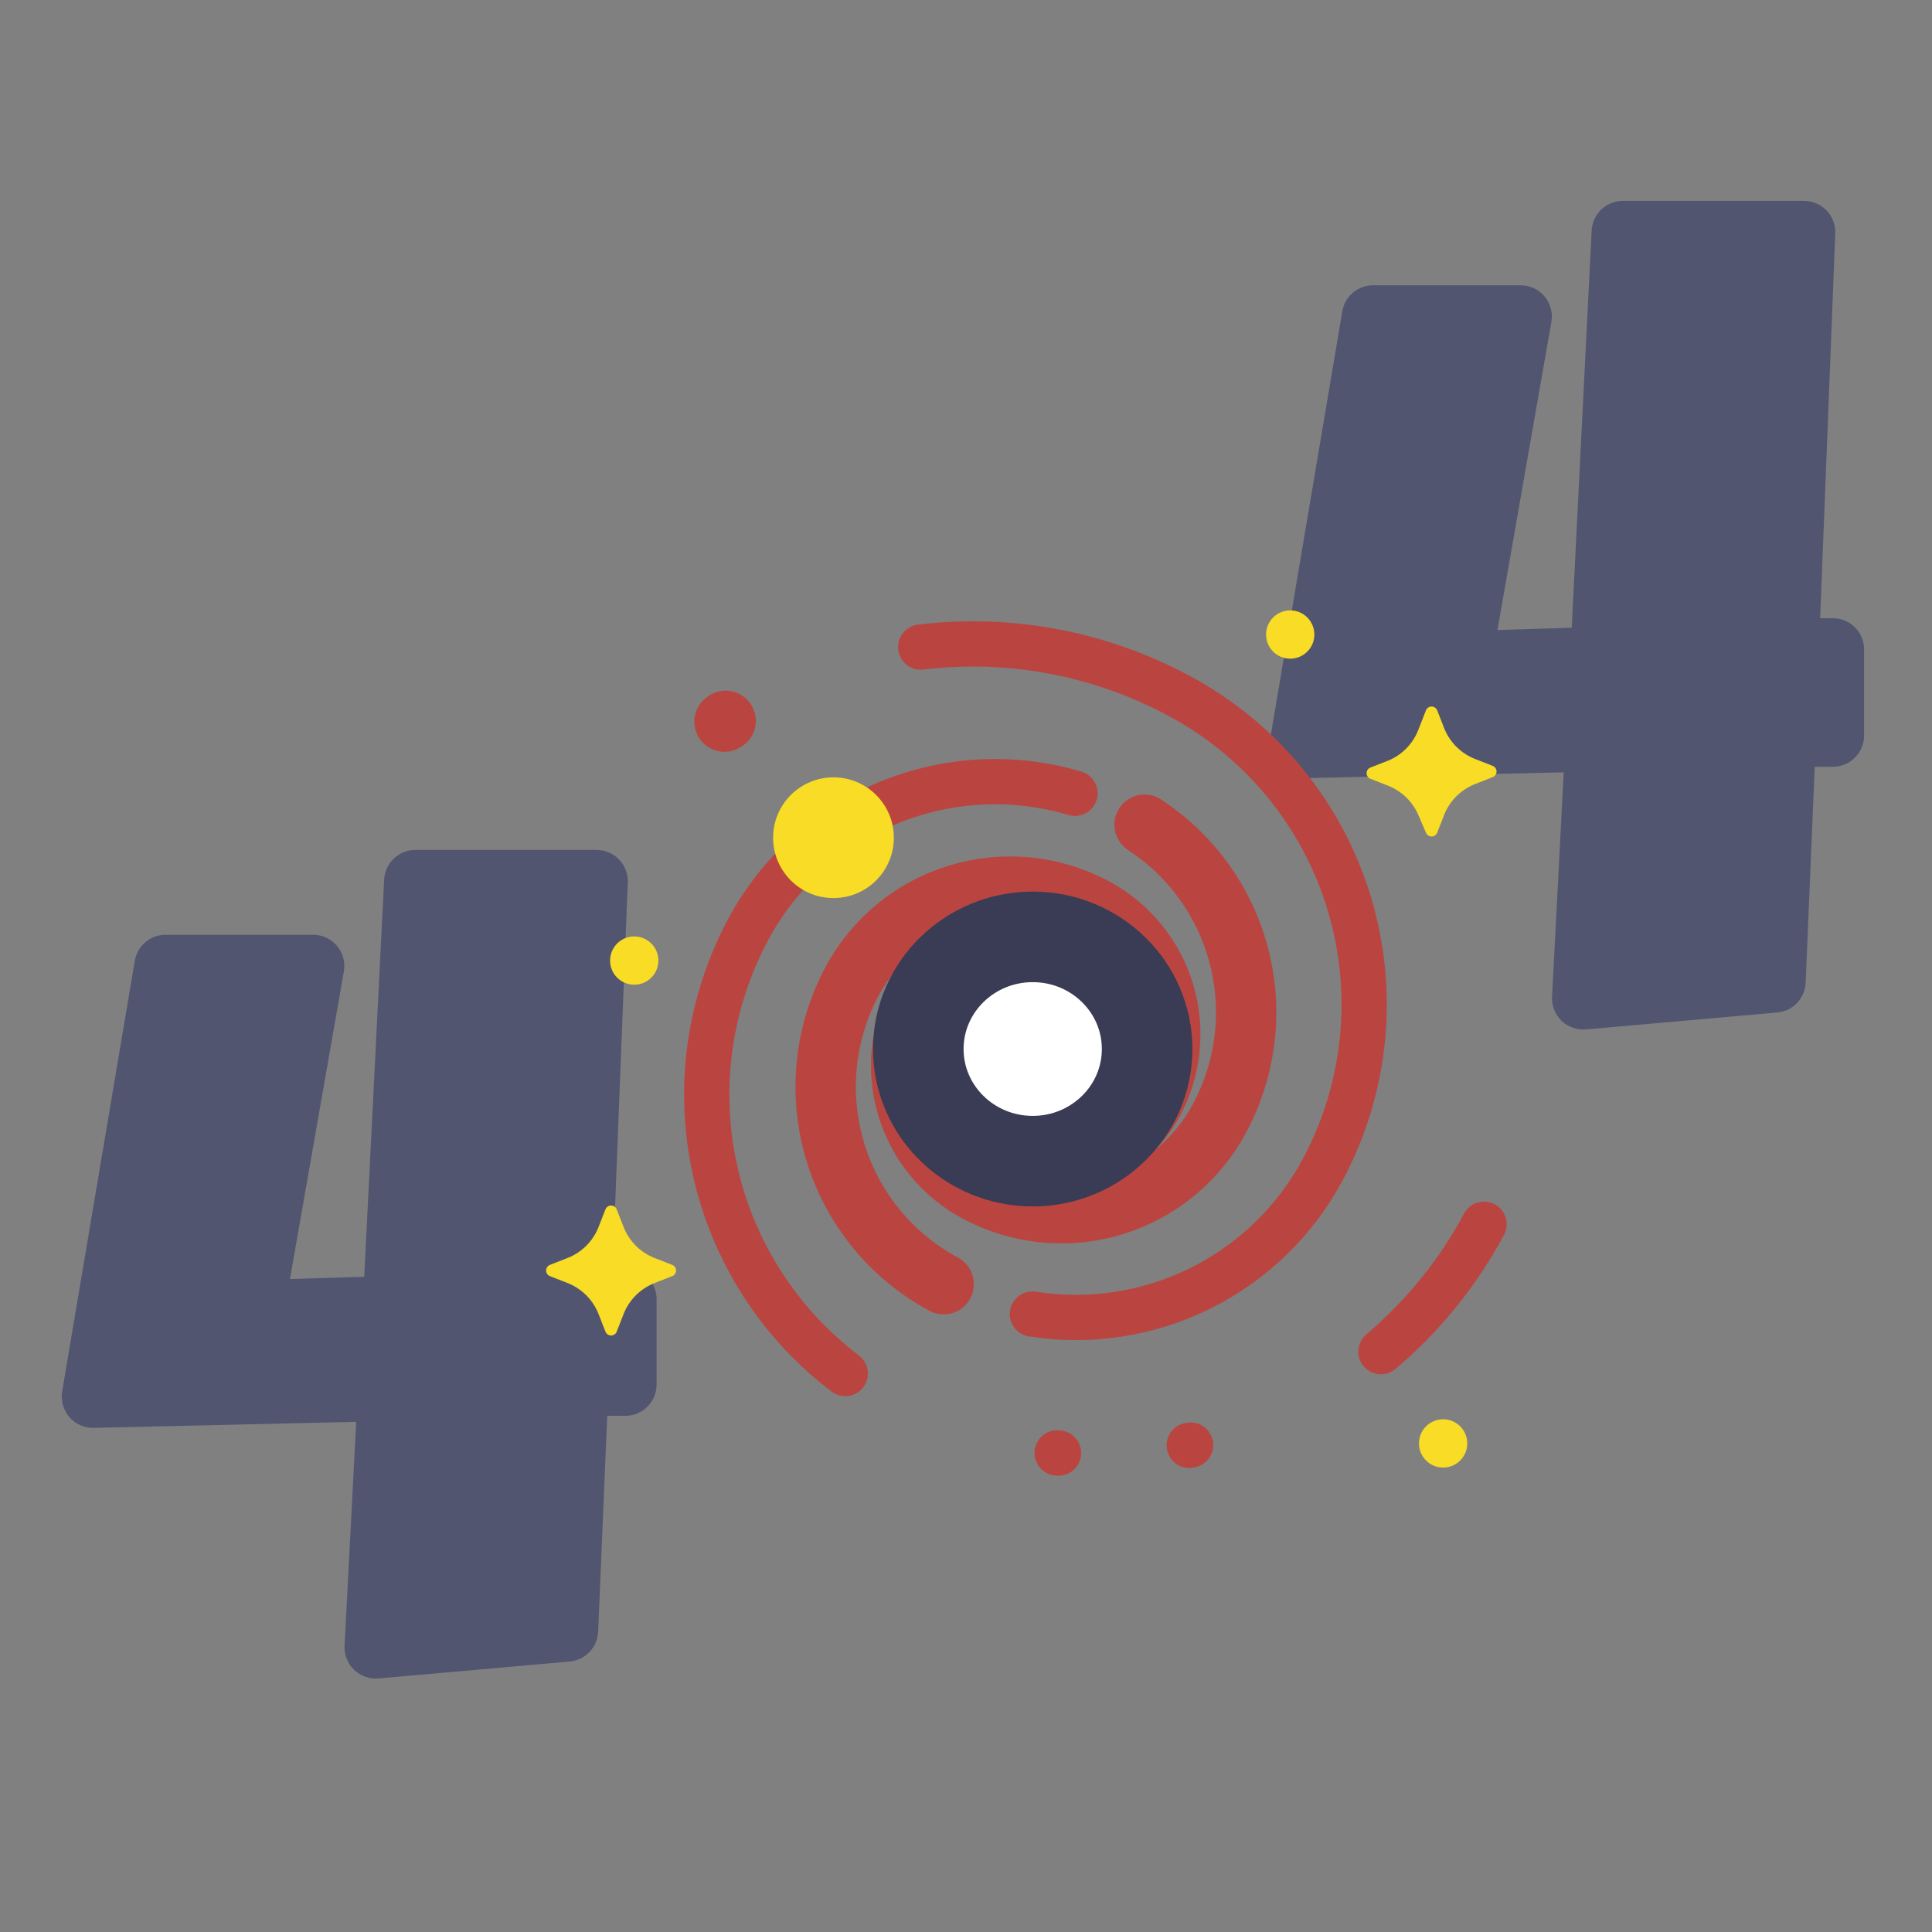<svg width="128" height="128" viewBox="0 0 128 128" fill="none" xmlns="http://www.w3.org/2000/svg">
<rect x="0" y="0" width="128" height="128" fill="#808080" stroke="none"/>
<path d="M41.48 93.8H40.23L39.63 108.08C39.615 108.587 39.414 109.071 39.065 109.44C38.717 109.808 38.245 110.036 37.74 110.08L25.09 111.2C24.791 111.228 24.49 111.191 24.207 111.091C23.924 110.992 23.666 110.832 23.451 110.622C23.236 110.413 23.07 110.16 22.962 109.88C22.855 109.599 22.81 109.299 22.83 109L23.6 94.2L6.21 94.6C5.904 94.607 5.601 94.547 5.321 94.423C5.042 94.299 4.793 94.115 4.593 93.884C4.394 93.652 4.248 93.379 4.166 93.085C4.084 92.79 4.068 92.481 4.12 92.18L8.93 63.66C9.009 63.184 9.252 62.75 9.618 62.434C9.983 62.118 10.447 61.94 10.93 61.93H20.78C21.08 61.935 21.375 62.006 21.645 62.137C21.916 62.267 22.154 62.455 22.344 62.687C22.535 62.919 22.672 63.19 22.747 63.481C22.823 63.771 22.834 64.075 22.78 64.37L19.21 84.74L24.13 84.59L25.45 58.31C25.468 57.773 25.694 57.264 26.081 56.891C26.467 56.518 26.983 56.31 27.52 56.31H39.52C39.8 56.31 40.076 56.366 40.334 56.476C40.591 56.585 40.823 56.746 41.017 56.948C41.21 57.15 41.361 57.389 41.459 57.65C41.558 57.912 41.602 58.191 41.59 58.47L40.59 84H41.32C41.595 83.985 41.87 84.025 42.13 84.118C42.389 84.212 42.627 84.355 42.831 84.542C43.033 84.728 43.197 84.953 43.312 85.203C43.427 85.454 43.491 85.725 43.5 86V91.71C43.505 92.254 43.297 92.778 42.919 93.169C42.541 93.56 42.024 93.787 41.48 93.8Z" fill="#515570"/>
<path d="M121.48 50.8H120.23L119.63 65.08C119.615 65.587 119.414 66.071 119.065 66.439C118.717 66.808 118.245 67.036 117.74 67.08L105.09 68.2C104.791 68.228 104.49 68.191 104.207 68.091C103.924 67.992 103.666 67.832 103.451 67.622C103.236 67.413 103.07 67.16 102.962 66.88C102.855 66.599 102.81 66.299 102.83 66L103.6 51.17L86.21 51.56C85.904 51.567 85.601 51.507 85.321 51.383C85.042 51.259 84.793 51.075 84.594 50.844C84.394 50.612 84.248 50.339 84.166 50.045C84.084 49.75 84.068 49.441 84.12 49.14L88.93 20.63C89.009 20.154 89.252 19.72 89.618 19.404C89.983 19.088 90.447 18.91 90.93 18.9H100.78C101.08 18.905 101.375 18.976 101.646 19.107C101.916 19.237 102.154 19.425 102.344 19.657C102.535 19.89 102.672 20.16 102.747 20.451C102.823 20.741 102.834 21.045 102.78 21.34L99.21 41.74L104.13 41.59L105.45 15.31C105.468 14.773 105.694 14.264 106.08 13.891C106.467 13.518 106.983 13.31 107.52 13.31H119.52C119.8 13.31 120.076 13.366 120.334 13.476C120.591 13.585 120.823 13.746 121.016 13.948C121.21 14.15 121.36 14.389 121.459 14.65C121.558 14.912 121.602 15.191 121.59 15.47L120.59 40.96H121.32C121.598 40.945 121.877 40.987 122.139 41.082C122.401 41.178 122.641 41.325 122.845 41.516C123.048 41.706 123.211 41.936 123.324 42.191C123.436 42.446 123.496 42.721 123.5 43V48.71C123.505 49.254 123.297 49.778 122.919 50.169C122.541 50.56 122.024 50.787 121.48 50.8V50.8Z" fill="#515570"/>
<path d="M75.83 54.64L76.52 55.12C79.401 57.241 81.419 60.332 82.202 63.824C82.985 67.315 82.48 70.972 80.78 74.12C79.292 76.894 76.763 78.963 73.749 79.873C70.736 80.782 67.484 80.458 64.71 78.97C62.49 77.779 60.835 75.755 60.107 73.343C59.38 70.932 59.64 68.33 60.83 66.11C61.301 65.23 61.941 64.452 62.714 63.819C63.486 63.186 64.375 62.712 65.331 62.423C66.286 62.135 67.29 62.037 68.283 62.136C69.276 62.235 70.24 62.528 71.12 63C72.54 63.763 73.599 65.058 74.064 66.602C74.529 68.145 74.362 69.81 73.6 71.23C73.3 71.794 72.891 72.293 72.398 72.698C71.904 73.104 71.336 73.408 70.725 73.594C70.114 73.78 69.472 73.843 68.836 73.781C68.201 73.718 67.583 73.531 67.02 73.23C66.569 72.989 66.171 72.661 65.847 72.265C65.523 71.87 65.28 71.414 65.133 70.925C64.985 70.435 64.935 69.921 64.986 69.413C65.037 68.904 65.188 68.41 65.43 67.96C65.82 67.233 66.483 66.692 67.272 66.453C68.062 66.215 68.913 66.3 69.64 66.69C70.219 67.005 70.649 67.537 70.836 68.168C71.024 68.8 70.953 69.48 70.64 70.06C70.388 70.524 69.963 70.87 69.457 71.022C68.951 71.173 68.406 71.119 67.94 70.87C67.755 70.771 67.591 70.637 67.459 70.475C67.326 70.313 67.226 70.126 67.166 69.925C67.105 69.725 67.085 69.514 67.106 69.305C67.128 69.097 67.19 68.894 67.29 68.71C67.364 68.56 67.468 68.426 67.594 68.316C67.721 68.206 67.868 68.122 68.026 68.069C68.185 68.016 68.353 67.995 68.52 68.007C68.687 68.019 68.85 68.064 69 68.14C69.12 68.201 69.227 68.286 69.313 68.389C69.4 68.492 69.465 68.612 69.504 68.74C69.543 68.869 69.556 69.005 69.542 69.139C69.527 69.273 69.486 69.402 69.42 69.52" stroke="#BA4540" stroke-width="4" stroke-miterlimit="10" stroke-linecap="round"/>
<path d="M56 91C51.599 87.662 48.534 82.862 47.357 77.465C46.18 72.068 46.968 66.428 49.58 61.56C51.6 57.799 54.856 54.849 58.799 53.21C62.741 51.57 67.128 51.341 71.22 52.56" stroke="#BA4540" stroke-width="3" stroke-miterlimit="10" stroke-linecap="round"/>
<path d="M78.88 95.74C74.548 96.677 70.059 96.605 65.76 95.53" stroke="#BA4540" stroke-width="3" stroke-miterlimit="10" stroke-linecap="round" stroke-dasharray="0.09 8.71"/>
<path d="M98.32 81.11C96.597 84.33 94.279 87.193 91.49 89.55" stroke="#BA4540" stroke-width="3" stroke-miterlimit="10" stroke-linecap="round"/>
<path d="M62.52 85.08C59.055 83.219 56.471 80.059 55.335 76.294C54.199 72.529 54.603 68.467 56.46 65C57.948 62.226 60.477 60.157 63.491 59.247C66.504 58.337 69.756 58.662 72.53 60.15C74.747 61.341 76.401 63.363 77.128 65.772C77.855 68.182 77.597 70.781 76.41 73C75.456 74.775 73.837 76.099 71.907 76.681C69.977 77.262 67.896 77.053 66.12 76.1C64.7 75.337 63.641 74.042 63.176 72.498C62.711 70.955 62.878 69.29 63.64 67.87C63.941 67.306 64.349 66.807 64.843 66.402C65.336 65.996 65.904 65.692 66.516 65.506C67.127 65.32 67.768 65.257 68.404 65.319C69.04 65.382 69.657 65.569 70.22 65.87C70.671 66.111 71.069 66.439 71.393 66.835C71.717 67.23 71.96 67.686 72.107 68.175C72.255 68.665 72.305 69.179 72.254 69.687C72.203 70.196 72.052 70.69 71.81 71.14C71.42 71.867 70.757 72.409 69.968 72.647C69.178 72.885 68.327 72.8 67.6 72.41C67.021 72.095 66.591 71.563 66.404 70.932C66.216 70.3 66.287 69.62 66.6 69.04C66.852 68.576 67.277 68.23 67.783 68.079C68.289 67.927 68.834 67.981 69.3 68.23C69.485 68.329 69.649 68.463 69.782 68.625C69.915 68.787 70.014 68.974 70.074 69.175C70.135 69.376 70.155 69.586 70.134 69.795C70.112 70.003 70.05 70.206 69.95 70.39C69.871 70.538 69.764 70.67 69.634 70.776C69.504 70.883 69.355 70.963 69.194 71.011C69.033 71.06 68.864 71.076 68.697 71.058C68.53 71.041 68.368 70.99 68.22 70.91C68.1 70.849 67.993 70.764 67.907 70.661C67.82 70.558 67.755 70.438 67.716 70.309C67.677 70.181 67.664 70.045 67.678 69.911C67.693 69.777 67.734 69.648 67.8 69.53" stroke="#BA4540" stroke-width="4" stroke-miterlimit="10" stroke-linecap="round"/>
<path d="M61 42.87C66.907 42.158 72.891 43.289 78.13 46.11C80.816 47.546 83.192 49.498 85.124 51.853C87.055 54.208 88.503 56.921 89.385 59.836C90.267 62.751 90.567 65.812 90.265 68.843C89.964 71.874 89.069 74.815 87.63 77.5C85.812 80.891 82.984 83.633 79.539 85.346C76.094 87.059 72.201 87.658 68.4 87.06" stroke="#BA4540" stroke-width="3" stroke-miterlimit="10" stroke-linecap="round"/>
<path d="M48 47.81C49.248 46.948 50.562 46.186 51.93 45.53" stroke="#BA4540" stroke-width="4" stroke-miterlimit="10" stroke-linecap="round" stroke-dasharray="0.09 8.92"/>
<path d="M68.42 76.93C72.606 76.93 76 73.603 76 69.5C76 65.397 72.606 62.07 68.42 62.07C64.234 62.07 60.84 65.397 60.84 69.5C60.84 73.603 64.234 76.93 68.42 76.93Z" fill="white" stroke="#393C54" stroke-width="6" stroke-linecap="round" stroke-linejoin="round"/>
<path d="M55.22 59.5C57.429 59.5 59.22 57.709 59.22 55.5C59.22 53.291 57.429 51.5 55.22 51.5C53.011 51.5 51.22 53.291 51.22 55.5C51.22 57.709 53.011 59.5 55.22 59.5Z" fill="#F8DC25"/>
<path d="M39.64 81.33L40.11 80.13C40.138 80.053 40.19 79.987 40.257 79.941C40.324 79.894 40.403 79.869 40.485 79.869C40.567 79.869 40.646 79.894 40.713 79.941C40.78 79.987 40.832 80.053 40.86 80.13L41.33 81.33C41.513 81.78 41.784 82.189 42.127 82.533C42.471 82.876 42.88 83.147 43.33 83.33L44.53 83.8C44.607 83.828 44.673 83.88 44.719 83.947C44.766 84.014 44.791 84.093 44.791 84.175C44.791 84.257 44.766 84.336 44.719 84.403C44.673 84.47 44.607 84.522 44.53 84.55L43.33 85.02C42.88 85.203 42.471 85.474 42.127 85.817C41.784 86.161 41.513 86.57 41.33 87.02L40.86 88.22C40.832 88.297 40.78 88.363 40.713 88.409C40.646 88.456 40.567 88.481 40.485 88.481C40.403 88.481 40.324 88.456 40.257 88.409C40.19 88.363 40.138 88.297 40.11 88.22L39.64 87.02C39.457 86.57 39.186 86.161 38.843 85.817C38.499 85.474 38.09 85.203 37.64 85.02L36.44 84.55C36.364 84.522 36.297 84.47 36.251 84.403C36.204 84.336 36.179 84.257 36.179 84.175C36.179 84.093 36.204 84.014 36.251 83.947C36.297 83.88 36.364 83.828 36.44 83.8L37.64 83.33C38.09 83.147 38.499 82.876 38.843 82.533C39.186 82.189 39.457 81.78 39.64 81.33V81.33Z" fill="#F8DC25"/>
<path d="M94 48.27L94.47 47.07C94.499 46.993 94.55 46.927 94.617 46.881C94.684 46.834 94.763 46.809 94.845 46.809C94.927 46.809 95.007 46.834 95.073 46.881C95.141 46.927 95.192 46.993 95.22 47.07L95.69 48.27C95.873 48.72 96.144 49.129 96.487 49.473C96.831 49.816 97.24 50.087 97.69 50.27L98.89 50.74C98.967 50.768 99.033 50.82 99.079 50.887C99.126 50.954 99.151 51.033 99.151 51.115C99.151 51.197 99.126 51.276 99.079 51.343C99.033 51.41 98.967 51.462 98.89 51.49L97.69 51.96C97.24 52.143 96.831 52.414 96.487 52.757C96.144 53.101 95.873 53.51 95.69 53.96L95.22 55.16C95.192 55.237 95.141 55.303 95.073 55.349C95.007 55.396 94.927 55.421 94.845 55.421C94.763 55.421 94.684 55.396 94.617 55.349C94.55 55.303 94.499 55.237 94.47 55.16L94 54.07C93.818 53.62 93.546 53.211 93.203 52.867C92.859 52.524 92.45 52.253 92 52.07L90.8 51.6C90.724 51.572 90.657 51.52 90.611 51.453C90.564 51.386 90.539 51.307 90.539 51.225C90.539 51.143 90.564 51.064 90.611 50.997C90.657 50.93 90.724 50.878 90.8 50.85L92 50.38C92.461 50.185 92.876 49.897 93.221 49.534C93.565 49.171 93.83 48.741 94 48.27V48.27Z" fill="#F8DC25"/>
<path d="M95.61 97.23C96.494 97.23 97.21 96.514 97.21 95.63C97.21 94.746 96.494 94.03 95.61 94.03C94.726 94.03 94.01 94.746 94.01 95.63C94.01 96.514 94.726 97.23 95.61 97.23Z" fill="#F8DC25"/>
<path d="M42.02 65.24C42.904 65.24 43.62 64.524 43.62 63.64C43.62 62.756 42.904 62.04 42.02 62.04C41.136 62.04 40.42 62.756 40.42 63.64C40.42 64.524 41.136 65.24 42.02 65.24Z" fill="#F8DC25"/>
<path d="M85.48 43.64C86.364 43.64 87.08 42.924 87.08 42.04C87.08 41.156 86.364 40.44 85.48 40.44C84.596 40.44 83.88 41.156 83.88 42.04C83.88 42.924 84.596 43.64 85.48 43.64Z" fill="#F8DC25"/>
</svg>
